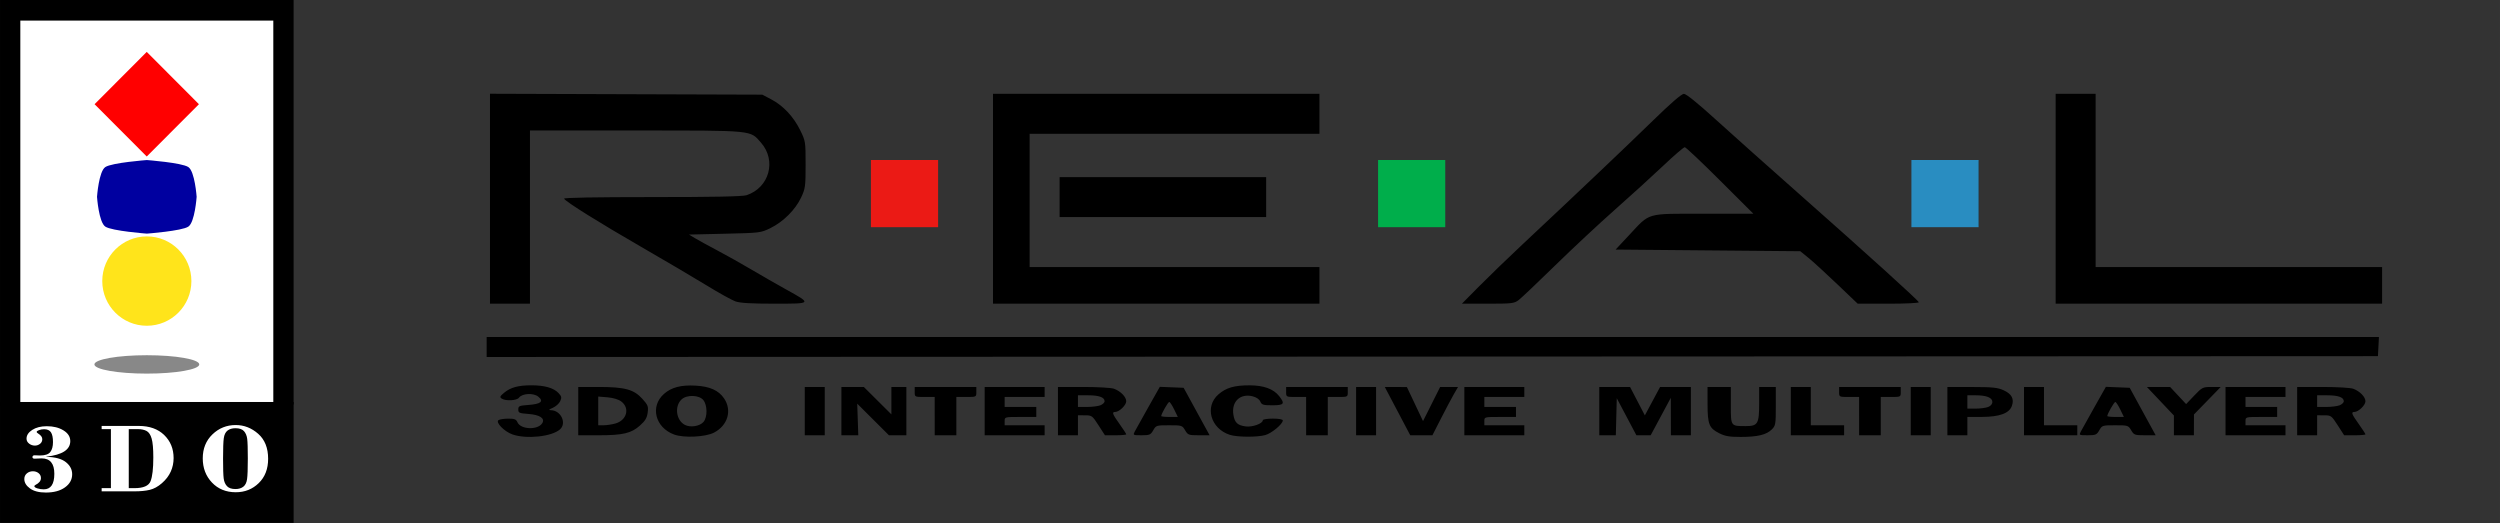 <?xml version="1.0" encoding="UTF-8" standalone="no"?>
<!-- Created with Inkscape (http://www.inkscape.org/) -->

<svg
   xmlns:dc="http://purl.org/dc/elements/1.1/"
   xmlns:cc="http://creativecommons.org/ns#"
   xmlns:rdf="http://www.w3.org/1999/02/22-rdf-syntax-ns#"
   xmlns:svg="http://www.w3.org/2000/svg"
   xmlns="http://www.w3.org/2000/svg"
   xmlns:sodipodi="http://sodipodi.sourceforge.net/DTD/sodipodi-0.dtd"
   xmlns:inkscape="http://www.inkscape.org/namespaces/inkscape"
   width="152.917mm"
   height="32.012mm"
   viewBox="0 0 541.832 113.429"
   id="svg4151"
   version="1.1"
   inkscape:version="0.91 r13725"
   sodipodi:docname="logo.svg">
  <rect x="0" y="0" width="541.832" height="113.429" fill="#333333" stroke="none"/>
  <defs
     id="defs4153">
    <radialGradient
       id="SVGID_1_"
       cx="49.887"
       cy="-77.316"
       r="10.654"
       gradientTransform="matrix(1.091,0,0,-1.091,57.719,46.036)"
       gradientUnits="userSpaceOnUse">
      <stop
         offset="0.522"
         style="stop-color:#FFE41B"
         id="stop18" />
      <stop
         offset="0.893"
         style="stop-color:#716A13"
         id="stop20" />
      <stop
         offset="1"
         style="stop-color:#49482E"
         id="stop22" />
    </radialGradient>
  </defs>
  <sodipodi:namedview
     id="base"
     pagecolor="#ffffff"
     bordercolor="#666666"
     borderopacity="1.0"
     inkscape:pageopacity="0.0"
     inkscape:pageshadow="2"
     inkscape:zoom="5.5608169"
     inkscape:cx="73.860993"
     inkscape:cy="46.878402"
     inkscape:document-units="px"
     inkscape:current-layer="layer1"
     showgrid="false"
     fit-margin-top="0"
     fit-margin-left="0"
     fit-margin-right="0"
     fit-margin-bottom="0"
     inkscape:window-width="1680"
     inkscape:window-height="975"
     inkscape:window-x="-9"
     inkscape:window-y="-9"
     inkscape:window-maximized="1" />
  <g
     inkscape:label="Layer 1"
     inkscape:groupmode="layer"
     id="layer1"
     transform="translate(-79.025,-71.362)"
     style="display:inline">
    <path
       style="fill:#000000;fill-opacity:1"
       d="m 190.091,165.519 c -1.791,-0.633 -3.744,-2.647 -3.015,-3.109 0.268,-0.17 1.221,-0.312 2.117,-0.315 1.339,-0.005 1.692,0.137 1.985,0.797 0.703,1.584 4.405,1.718 5.367,0.194 0.659,-1.045 -0.516,-1.828 -3.014,-2.009 -1.973,-0.143 -2.177,-0.234 -2.177,-0.973 0,-0.739 0.204,-0.83 2.171,-0.973 2.732,-0.198 3.423,-0.77 2.166,-1.796 -1.049,-0.856 -3.491,-0.729 -4.184,0.218 -0.47,0.642 -2.908,0.766 -3.763,0.19 -0.455,-0.306 -0.369,-0.507 0.541,-1.261 1.398,-1.158 3.053,-1.609 5.915,-1.611 2.841,-0.002 4.822,0.562 5.864,1.672 0.683,0.727 0.736,0.975 0.374,1.769 -0.231,0.508 -0.949,1.153 -1.594,1.433 -0.915,0.398 -1.005,0.513 -0.409,0.524 2.152,0.04 3.46,2.794 1.968,4.144 -1.748,1.582 -7.284,2.174 -10.312,1.104 z m 35.044,0.024 c -4.131,-1.523 -5.271,-6.117 -2.19,-8.822 1.614,-1.417 3.684,-1.955 6.844,-1.78 3.079,0.171 4.982,1.026 6.169,2.773 1.765,2.597 0.804,5.854 -2.188,7.413 -1.842,0.96 -6.546,1.187 -8.636,0.416 z m 6.379,-2.759 c 0.865,-1.059 0.834,-3.613 -0.058,-4.714 -0.895,-1.106 -3.54,-1.202 -4.68,-0.171 -1.617,1.463 -1.241,4.54 0.677,5.548 1.206,0.634 3.278,0.296 4.061,-0.663 z m 114.073,2.828 c -4.197,-1.346 -5.543,-6.124 -2.475,-8.786 1.658,-1.438 3.458,-1.957 6.759,-1.947 3.06,0.009 5.166,0.781 6.394,2.342 1.305,1.658 1.063,1.982 -1.477,1.982 -1.998,0 -2.302,-0.094 -2.617,-0.812 -0.223,-0.508 -0.852,-0.935 -1.68,-1.139 -2.696,-0.666 -4.608,1.181 -4.15,4.008 0.277,1.706 0.888,2.286 2.657,2.523 1.462,0.196 3.718,-0.617 3.718,-1.34 0,-0.193 0.975,-0.352 2.166,-0.352 1.335,0 2.166,0.152 2.166,0.397 0,0.78 -2.405,2.784 -3.807,3.174 -1.755,0.487 -6.068,0.459 -7.655,-0.05 z m 106.029,-0.362 c -2.174,-1.097 -2.503,-1.925 -2.509,-6.317 l -0.006,-3.7 2.527,0 2.527,0 0,3.982 c 0,4.552 -0.038,4.498 3.188,4.5 2.669,0.002 2.949,-0.468 2.949,-4.941 l 0,-3.541 1.805,0 1.805,0 0,4.168 c 0,3.905 -0.054,4.222 -0.856,5.024 -1.168,1.168 -3.085,1.633 -6.738,1.636 -2.482,0.002 -3.396,-0.156 -4.692,-0.81 z m -247.267,-4.783 0,-5.234 4.447,0 c 5.653,0 7.606,0.532 9.452,2.576 1.211,1.34 1.325,1.637 1.149,2.976 -0.152,1.155 -0.524,1.781 -1.663,2.798 -1.905,1.701 -3.689,2.119 -9.033,2.119 l -4.353,0 0,-5.234 z m 8.036,2.688 c 2.501,-0.694 3.208,-3.35 1.275,-4.787 -0.598,-0.445 -1.754,-0.791 -2.978,-0.893 l -2,-0.166 0,3.113 0,3.113 1.173,-0.002 c 0.645,-7.6e-4 1.784,-0.172 2.53,-0.379 z m 41.059,-2.688 0,-5.234 2.166,0 2.166,0 0,5.234 0,5.234 -2.166,0 -2.166,0 0,-5.234 z m 7.942,0 0,-5.234 2.429,0 2.429,0 2.986,2.97 2.986,2.97 0,-2.97 0,-2.97 1.624,0 1.624,0 0,5.234 0,5.234 -1.889,0 -1.889,0 -3.436,-3.425 -3.436,-3.425 0.115,3.425 0.115,3.425 -1.83,0 -1.83,0 0,-5.234 z m 20.216,1.083 0,-4.151 -2.166,0 c -2.166,0 -2.166,0 -2.166,-1.083 l 0,-1.083 6.678,0 6.678,0 0,1.083 c 0,1.083 0,1.083 -2.166,1.083 l -2.166,0 0,4.151 0,4.151 -2.346,0 -2.346,0 0,-4.151 z m 10.83,-1.083 0,-5.234 6.498,0 6.498,0 0,1.083 0,1.083 -4.332,0 -4.332,0 0,1.083 0,1.083 3.429,0 3.429,0 0,1.083 0,1.083 -3.429,0 c -3.417,0 -3.429,0.003 -3.429,0.902 l 0,0.902 4.332,0 4.332,0 0,1.083 0,1.083 -6.498,0 -6.498,0 0,-5.234 z m 15.884,0 0,-5.234 5.572,0 c 3.071,0 6.028,0.173 6.588,0.385 1.453,0.551 2.641,1.774 2.641,2.72 0,0.84 -1.524,2.31 -2.395,2.31 -0.767,0 -0.604,0.45 0.951,2.621 0.794,1.109 1.444,2.11 1.444,2.225 0,0.115 -1.038,0.208 -2.307,0.208 l -2.307,0 -1.393,-2.163 c -1.342,-2.084 -1.45,-2.163 -2.928,-2.166 l -1.534,-0.003 0,2.166 0,2.166 -2.166,0 -2.166,0 0,-5.234 z m 9.182,-1.255 c 0.509,-0.194 0.926,-0.594 0.926,-0.89 0,-0.849 -1.216,-1.285 -3.586,-1.285 l -2.19,0 0,1.263 0,1.263 1.962,0 c 1.079,0 2.379,-0.158 2.888,-0.352 z m 7.464,5.677 c 0.235,-0.447 1.553,-2.809 2.93,-5.25 l 2.504,-4.437 2.581,0.105 2.581,0.105 1.379,2.527 c 0.758,1.39 2.024,3.705 2.814,5.144 l 1.435,2.617 -2.335,0 c -2.212,0 -2.369,-0.057 -2.975,-1.083 -0.624,-1.057 -0.708,-1.083 -3.467,-1.083 -2.762,0 -2.841,0.025 -3.442,1.081 -0.561,0.986 -0.783,1.081 -2.523,1.083 -1.865,0.002 -1.898,-0.016 -1.482,-0.81 z m 8.547,-4.783 c -0.434,-0.893 -0.916,-1.624 -1.071,-1.624 -0.258,0 -1.74,2.602 -1.74,3.054 0,0.107 0.81,0.195 1.8,0.195 l 1.8,0 -0.789,-1.624 z m 28.595,1.444 0,-4.151 -2.166,0 c -2.166,0 -2.166,0 -2.166,-1.083 l 0,-1.083 6.678,0 6.678,0 0,1.083 c 0,1.083 0,1.083 -2.166,1.083 l -2.166,0 0,4.151 0,4.151 -2.346,0 -2.346,0 0,-4.151 z m 10.83,-1.083 0,-5.234 2.166,0 2.166,0 0,5.234 0,5.234 -2.166,0 -2.166,0 0,-5.234 z m 8.976,-0.003 -2.756,-5.231 2.395,0.009 2.395,0.009 1.748,3.691 1.748,3.691 1.854,-3.7 1.854,-3.7 1.938,0 1.938,0 -0.886,1.534 c -0.488,0.844 -1.736,3.199 -2.775,5.234 l -1.889,3.7 -2.403,-0.003 -2.403,-0.003 -2.756,-5.231 z m 14.489,0.003 0,-5.234 6.498,0 6.498,0 0,1.083 0,1.083 -4.332,0 -4.332,0 0,1.083 0,1.083 3.429,0 3.429,0 0,1.083 0,1.083 -3.429,0 c -3.417,0 -3.429,0.003 -3.429,0.902 l 0,0.902 4.332,0 4.332,0 0,1.083 0,1.083 -6.498,0 -6.498,0 0,-5.234 z m 29.24,0 0,-5.234 3.339,0.005 3.339,0.005 1.601,3.075 1.601,3.075 1.648,-3.076 1.648,-3.076 3.339,-0.004 3.339,-0.004 0,5.234 0,5.234 -2.166,0 -2.166,0 -0.009,-4.061 -0.009,-4.061 -2.182,4.061 -2.182,4.061 -1.548,0 -1.548,0 -2.127,-4.017 -2.127,-4.017 -0.102,4.017 -0.102,4.017 -1.793,0 -1.793,0 0,-5.234 z m 41.514,0 0,-5.234 2.166,0 2.166,0 0,4.151 0,4.151 3.61,0 3.61,0 0,1.083 0,1.083 -5.776,0 -5.776,0 0,-5.234 z m 14.801,1.083 0,-4.151 -2.166,0 c -2.166,0 -2.166,0 -2.166,-1.083 l 0,-1.083 6.678,0 6.678,0 0,1.083 c 0,1.083 0,1.083 -2.166,1.083 l -2.166,0 0,4.151 0,4.151 -2.346,0 -2.346,0 0,-4.151 z m 11.191,-1.083 0,-5.234 2.166,0 2.166,0 0,5.234 0,5.234 -2.166,0 -2.166,0 0,-5.234 z m 7.942,0 0,-5.234 5.325,0.008 c 4.484,0.007 5.568,0.118 6.865,0.707 1.76,0.799 2.322,1.86 1.79,3.384 -0.56,1.606 -2.665,2.381 -6.489,2.391 l -3.159,0.008 0,1.985 0,1.985 -2.166,0 -2.166,0 0,-5.234 z m 8.821,-0.894 c 0.578,-0.22 0.926,-0.63 0.926,-1.092 0,-0.936 -1.277,-1.444 -3.633,-1.444 l -1.781,0 0,1.444 0,1.444 1.781,0 c 0.98,0 2.198,-0.158 2.707,-0.352 z m 7.785,0.894 0,-5.234 2.166,0 2.166,0 0,4.151 0,4.151 3.61,0 3.61,0 0,1.083 0,1.083 -5.776,0 -5.776,0 0,-5.234 z m 12.314,4.422 c 0.235,-0.447 1.553,-2.809 2.93,-5.25 l 2.504,-4.437 2.581,0.105 2.581,0.105 1.379,2.527 c 0.758,1.39 2.024,3.705 2.814,5.144 l 1.435,2.617 -2.335,0 c -2.212,0 -2.369,-0.057 -2.975,-1.083 -0.624,-1.057 -0.708,-1.083 -3.467,-1.083 -2.762,0 -2.841,0.025 -3.442,1.081 -0.561,0.986 -0.783,1.081 -2.523,1.083 -1.865,0.002 -1.898,-0.016 -1.482,-0.81 z m 8.547,-4.783 c -0.434,-0.893 -0.916,-1.624 -1.071,-1.624 -0.258,0 -1.74,2.602 -1.74,3.054 0,0.107 0.81,0.195 1.8,0.195 l 1.8,0 -0.789,-1.624 z m 11.628,3.453 0,-2.142 -2.927,-3.092 -2.927,-3.092 2.517,0 2.517,0 1.735,1.855 1.735,1.855 1.769,-1.855 c 1.709,-1.792 1.837,-1.855 3.748,-1.855 l 1.979,0 -2.899,2.978 -2.899,2.978 -0.008,2.256 -0.008,2.256 -2.166,0 -2.166,0 0,-2.142 z m 11.191,-3.092 0,-5.234 6.498,0 6.498,0 0,1.083 0,1.083 -4.332,0 -4.332,0 0,1.083 0,1.083 3.429,0 3.429,0 0,1.083 0,1.083 -3.429,0 c -3.417,0 -3.429,0.003 -3.429,0.902 l 0,0.902 4.332,0 4.332,0 0,1.083 0,1.083 -6.498,0 -6.498,0 0,-5.234 z m 15.523,0 0,-5.234 5.572,0 c 3.071,0 6.028,0.173 6.588,0.385 1.453,0.551 2.641,1.774 2.641,2.72 0,0.84 -1.524,2.31 -2.395,2.31 -0.767,0 -0.604,0.45 0.951,2.621 0.794,1.109 1.444,2.11 1.444,2.225 0,0.115 -1.038,0.208 -2.307,0.208 l -2.307,0 -1.393,-2.163 c -1.343,-2.084 -1.45,-2.163 -2.928,-2.166 l -1.534,-0.003 0,2.166 0,2.166 -2.166,0 -2.166,0 0,-5.234 z m 9.182,-1.255 c 0.509,-0.194 0.926,-0.594 0.926,-0.89 0,-0.849 -1.216,-1.285 -3.586,-1.285 l -2.19,0 0,1.263 0,1.263 1.962,0 c 1.079,0 2.379,-0.158 2.888,-0.352 z m -401.581,-12.643 0,-2.166 205.062,0 205.062,0 -0.108,2.076 -0.108,2.076 -204.954,0.09 -204.954,0.09 0,-2.166 z m 0.722,-32.137 0,-22.751 29.511,0.098 29.511,0.098 1.933,1.018 c 2.592,1.365 4.828,3.744 6.266,6.666 1.17,2.377 1.186,2.48 1.186,7.471 0,4.738 -0.062,5.192 -0.97,7.131 -1.238,2.642 -3.858,5.261 -6.615,6.615 -2.142,1.052 -2.232,1.063 -9.923,1.242 l -7.761,0.18 1.263,0.768 c 0.695,0.422 2.888,1.625 4.873,2.673 1.985,1.048 5.316,2.916 7.4,4.151 2.085,1.235 5.432,3.155 7.439,4.267 5.72,3.169 5.757,3.122 -2.476,3.122 -5.038,0 -7.436,-0.141 -8.437,-0.495 -0.77,-0.272 -3.592,-1.838 -6.273,-3.481 -2.68,-1.642 -9.054,-5.396 -14.164,-8.342 -9.021,-5.201 -16.271,-9.73 -16.709,-10.439 -0.137,-0.221 6.798,-0.348 19.066,-0.348 13.454,0 19.651,-0.124 20.508,-0.411 4.92,-1.647 6.519,-7.501 3.11,-11.383 -2.405,-2.739 -1.278,-2.629 -27.062,-2.638 l -23.013,-0.008 0,18.772 0,18.772 -4.332,0 -4.332,0 0,-22.751 z m 109.02,0.009 0,-22.743 35.377,0 35.377,0 0,4.332 0,4.332 -31.406,0 -31.406,0 0,14.44 0,14.44 31.406,0 31.406,0 0,3.971 0,3.971 -35.377,0 -35.377,0 0,-22.743 z m 105.416,18.921 c 2.081,-2.102 6.221,-6.104 9.199,-8.893 11.985,-11.226 22.644,-21.342 28.347,-26.904 3.959,-3.861 6.277,-5.866 6.783,-5.866 0.486,0 2.996,2.025 6.825,5.506 3.331,3.028 11.661,10.458 18.511,16.511 14.346,12.678 25.396,22.68 25.57,23.146 0.068,0.181 -2.796,0.322 -6.561,0.322 l -6.681,0 -4.449,-4.247 c -2.447,-2.336 -5.246,-4.894 -6.221,-5.686 l -1.772,-1.439 -20.013,-0.18 -20.013,-0.18 2.935,-3.137 c 4.63,-4.949 3.499,-4.624 16.13,-4.629 l 10.787,-0.004 -7.22,-7.2 c -3.971,-3.96 -7.409,-7.207 -7.64,-7.216 -0.231,-0.009 -2.347,1.812 -4.703,4.045 -2.356,2.234 -7.04,6.496 -10.41,9.471 -3.37,2.976 -9.213,8.428 -12.986,12.115 -3.772,3.688 -7.327,7.061 -7.9,7.495 -0.968,0.734 -1.438,0.79 -6.672,0.79 l -5.631,0 3.784,-3.822 z m 124.897,-18.921 0,-22.743 4.332,0 4.332,0 0,18.772 0,18.772 31.045,0 31.045,0 0,3.971 0,3.971 -35.377,0 -35.377,0 0,-22.743 z m -30.882,5.682 c -0.099,-0.259 -0.136,-3.471 -0.082,-7.137 l 0.099,-6.667 7.039,0 7.039,0 0,7.039 0,7.039 -6.957,0.098 c -5.457,0.077 -6.996,-0.003 -7.138,-0.373 z m -184.992,-6.043 0,-4.332 22.382,0 22.382,0 0,4.332 0,4.332 -22.382,0 -22.382,0 0,-4.332 z"
       id="path4710"
       inkscape:connector-curvature="0" />
    <g
       inkscape:groupmode="layer"
       id="layer2"
       inkscape:label="Layer 2">
      <rect
         style="opacity:1;fill:#ffffff;fill-opacity:1;stroke:none;stroke-width:0.1;stroke-miterlimit:4;stroke-dasharray:none;stroke-opacity:1"
         id="rect4834"
         width="58.984"
         height="87.397"
         x="81.542"
         y="74.465" />
    </g>
    <g
       id="g4812">
      <rect
         style="fill:#000000;fill-opacity:1"
         id="rect4140"
         height="26.201"
         width="63.633"
         y="158.486"
         x="79.03" />
      <path
         inkscape:connector-curvature="0"
         id="path4142"
         d="m 99.484,150.343 c 0,-1.101 5.086,-1.994 11.363,-1.994 6.276,0 11.363,0.892 11.363,1.994 0,1.101 -5.086,1.994 -11.363,1.994 -6.277,0 -11.363,-0.892 -11.363,-1.994 z"
         style="fill:#888888;fill-opacity:1" />
      <path
         inkscape:connector-curvature="0"
         id="path4144"
         d="m 89.058,170.336 0,0.042 c 1.913,0.036 3.326,0.416 4.238,1.142 0.912,0.725 1.368,1.602 1.368,2.63 0,1.148 -0.518,2.096 -1.557,2.842 -1.037,0.748 -2.419,1.121 -4.141,1.121 -1.488,0 -2.639,-0.298 -3.453,-0.892 -0.814,-0.594 -1.221,-1.27 -1.221,-2.031 0,-0.505 0.182,-0.914 0.547,-1.224 0.365,-0.309 0.803,-0.463 1.313,-0.463 0.478,0 0.89,0.136 1.23,0.405 0.343,0.272 0.512,0.63 0.512,1.073 0,0.592 -0.396,1.088 -1.19,1.488 -0.156,0.078 -0.236,0.167 -0.236,0.265 0,0.182 0.222,0.342 0.67,0.481 0.445,0.138 0.899,0.205 1.366,0.205 1.529,0 2.294,-1.123 2.294,-3.371 0,-2.225 -0.919,-3.337 -2.754,-3.337 l -1.524,0.062 c -0.307,0 -0.463,-0.113 -0.463,-0.34 0,-0.261 0.163,-0.392 0.485,-0.392 l 1.11,0.042 c 1.133,0 1.891,-0.251 2.276,-0.757 0.387,-0.503 0.578,-1.219 0.578,-2.149 0,-0.957 -0.145,-1.662 -0.436,-2.112 -0.291,-0.452 -0.792,-0.676 -1.5,-0.676 -0.385,0 -0.747,0.064 -1.086,0.195 -0.338,0.129 -0.509,0.256 -0.509,0.383 0,0.117 0.111,0.24 0.334,0.367 0.583,0.372 0.877,0.774 0.877,1.208 0,0.427 -0.162,0.765 -0.49,1.019 -0.327,0.251 -0.694,0.378 -1.104,0.378 -0.472,0 -0.892,-0.145 -1.262,-0.431 -0.369,-0.289 -0.556,-0.645 -0.556,-1.075 0,-0.73 0.412,-1.361 1.235,-1.893 0.823,-0.534 1.878,-0.801 3.168,-0.801 1.426,0 2.628,0.302 3.606,0.905 0.981,0.603 1.471,1.375 1.471,2.321 0.001,1.86 -1.732,2.984 -5.196,3.371 z"
         style="fill:#ffffff;fill-opacity:1" />
      <path
         inkscape:connector-curvature="0"
         id="path4146"
         d="m 106.93,164.367 0,12.793 1.253,0 c 1.916,0 3.073,-0.503 3.471,-1.506 0.398,-1.005 0.597,-2.723 0.597,-5.155 0,-1.902 -0.123,-3.271 -0.367,-4.101 -0.242,-0.832 -0.614,-1.379 -1.11,-1.639 -0.496,-0.261 -1.128,-0.392 -1.891,-0.392 l -1.951,0 z m -3.869,12.793 0,-12.793 -2.007,0 0,-0.692 8.041,0 c 2.325,0 4.167,0.659 5.522,1.978 1.355,1.317 2.033,2.981 2.033,4.99 0,1.041 -0.206,2.023 -0.62,2.937 -0.414,0.917 -1.05,1.751 -1.909,2.5 -0.859,0.75 -1.74,1.233 -2.643,1.449 -0.904,0.216 -2.011,0.323 -3.329,0.323 l -7.095,0 0,-0.692 2.007,0 z"
         style="fill:#ffffff;fill-opacity:1" />
      <path
         inkscape:connector-curvature="0"
         id="path4148"
         d="m 132.734,170.77 c 0,-2.171 -0.045,-3.602 -0.134,-4.292 -0.091,-0.692 -0.323,-1.248 -0.696,-1.671 -0.374,-0.423 -0.99,-0.634 -1.847,-0.634 -0.723,0 -1.299,0.172 -1.729,0.512 -0.43,0.343 -0.696,0.89 -0.803,1.644 -0.104,0.754 -0.158,2.227 -0.158,4.419 0,2.169 0.045,3.606 0.136,4.307 0.089,0.701 0.33,1.26 0.719,1.676 0.389,0.416 1.001,0.623 1.835,0.623 0.692,0 1.257,-0.167 1.693,-0.501 0.437,-0.336 0.71,-0.879 0.819,-1.633 0.111,-0.755 0.164,-2.238 0.164,-4.45 z m -9.767,-0.06 c 0,-2.121 0.698,-3.856 2.101,-5.206 1.399,-1.348 3.079,-2.022 5.037,-2.022 1.818,0 3.444,0.634 4.879,1.902 1.436,1.268 2.152,3.073 2.152,5.411 0,2.192 -0.676,3.949 -2.034,5.271 -1.357,1.321 -3.015,1.982 -4.973,1.982 -2.116,0 -3.84,-0.703 -5.169,-2.105 -1.328,-1.402 -1.994,-3.146 -1.994,-5.233 z"
         style="fill:#ffffff;fill-opacity:1" />
      <path
         inkscape:connector-curvature="0"
         id="path4157"
         d="m 101.188,132.282 c 0,-5.349 4.323,-9.683 9.659,-9.683 5.335,0 9.658,4.334 9.658,9.683 0,5.349 -4.323,9.683 -9.658,9.683 -5.336,0 -9.659,-4.334 -9.659,-9.683 z"
         style="fill:#ffe41b;fill-opacity:1" />
      <path
         inkscape:connector-curvature="0"
         id="path4159"
         d="m 101.851,107.57 c -1.422,0.948 -1.8,6.454 -1.8,6.454 0,0 0.378,5.507 1.8,6.455 1.42,0.95 8.995,1.519 8.995,1.519 0,0 7.576,-0.57 8.995,-1.519 1.422,-0.948 1.8,-6.455 1.8,-6.455 0,0 -0.378,-5.507 -1.8,-6.454 -1.419,-0.95 -8.995,-1.52 -8.995,-1.52 0,0 -7.576,0.57 -8.995,1.52 z"
         style="fill:#0000a0;fill-opacity:1" />
      <polygon
         transform="matrix(0.318,0,0,0.318,77.439,81.421)"
         id="polygon4161"
         points="105,75.035 69.44,39.392 105,3.741 140.56,39.392 "
         style="fill:#ff0000;fill-opacity:1" />
      <rect
         y="71.336"
         x="79.029"
         height="88.03"
         width="4.399"
         id="rect4169"
         style="opacity:1;fill:#000000;fill-opacity:1;stroke:none;stroke-width:0.1;stroke-miterlimit:4;stroke-dasharray:none;stroke-opacity:1" />
      <rect
         y="71.335"
         x="138.26"
         height="87.692"
         width="4.399"
         id="rect4169-6"
         style="opacity:1;fill:#000000;fill-opacity:1;stroke:none;stroke-width:0.1;stroke-miterlimit:4;stroke-dasharray:none;stroke-opacity:1" />
      <rect
         transform="matrix(0,-1,-1,0,0,0)"
         y="-138.637"
         x="-75.824"
         height="55.355"
         width="4.488"
         id="rect4169-7"
         style="opacity:1;fill:#000000;fill-opacity:1;stroke:none;stroke-width:0.1;stroke-miterlimit:4;stroke-dasharray:none;stroke-opacity:1" />
    </g>
    <rect
       style="opacity:1;fill:#298dc1;fill-opacity:1;stroke:none;stroke-width:0.1;stroke-miterlimit:4;stroke-dasharray:none;stroke-opacity:1"
       id="rect4759"
       width="14.559"
       height="14.559"
       x="493.293"
       y="106.04" />
    <rect
       style="opacity:1;fill:#00ae4b;fill-opacity:1;stroke:none;stroke-width:0.1;stroke-miterlimit:4;stroke-dasharray:none;stroke-opacity:1"
       id="rect4759-7"
       width="14.559"
       height="14.559"
       x="377.701"
       y="106.04" />
    <rect
       style="opacity:1;fill:#eb1a15;fill-opacity:1;stroke:none;stroke-width:0.1;stroke-miterlimit:4;stroke-dasharray:none;stroke-opacity:1"
       id="rect4759-7-4"
       width="14.559"
       height="14.559"
       x="267.783"
       y="106.04" />
  </g>
</svg>
